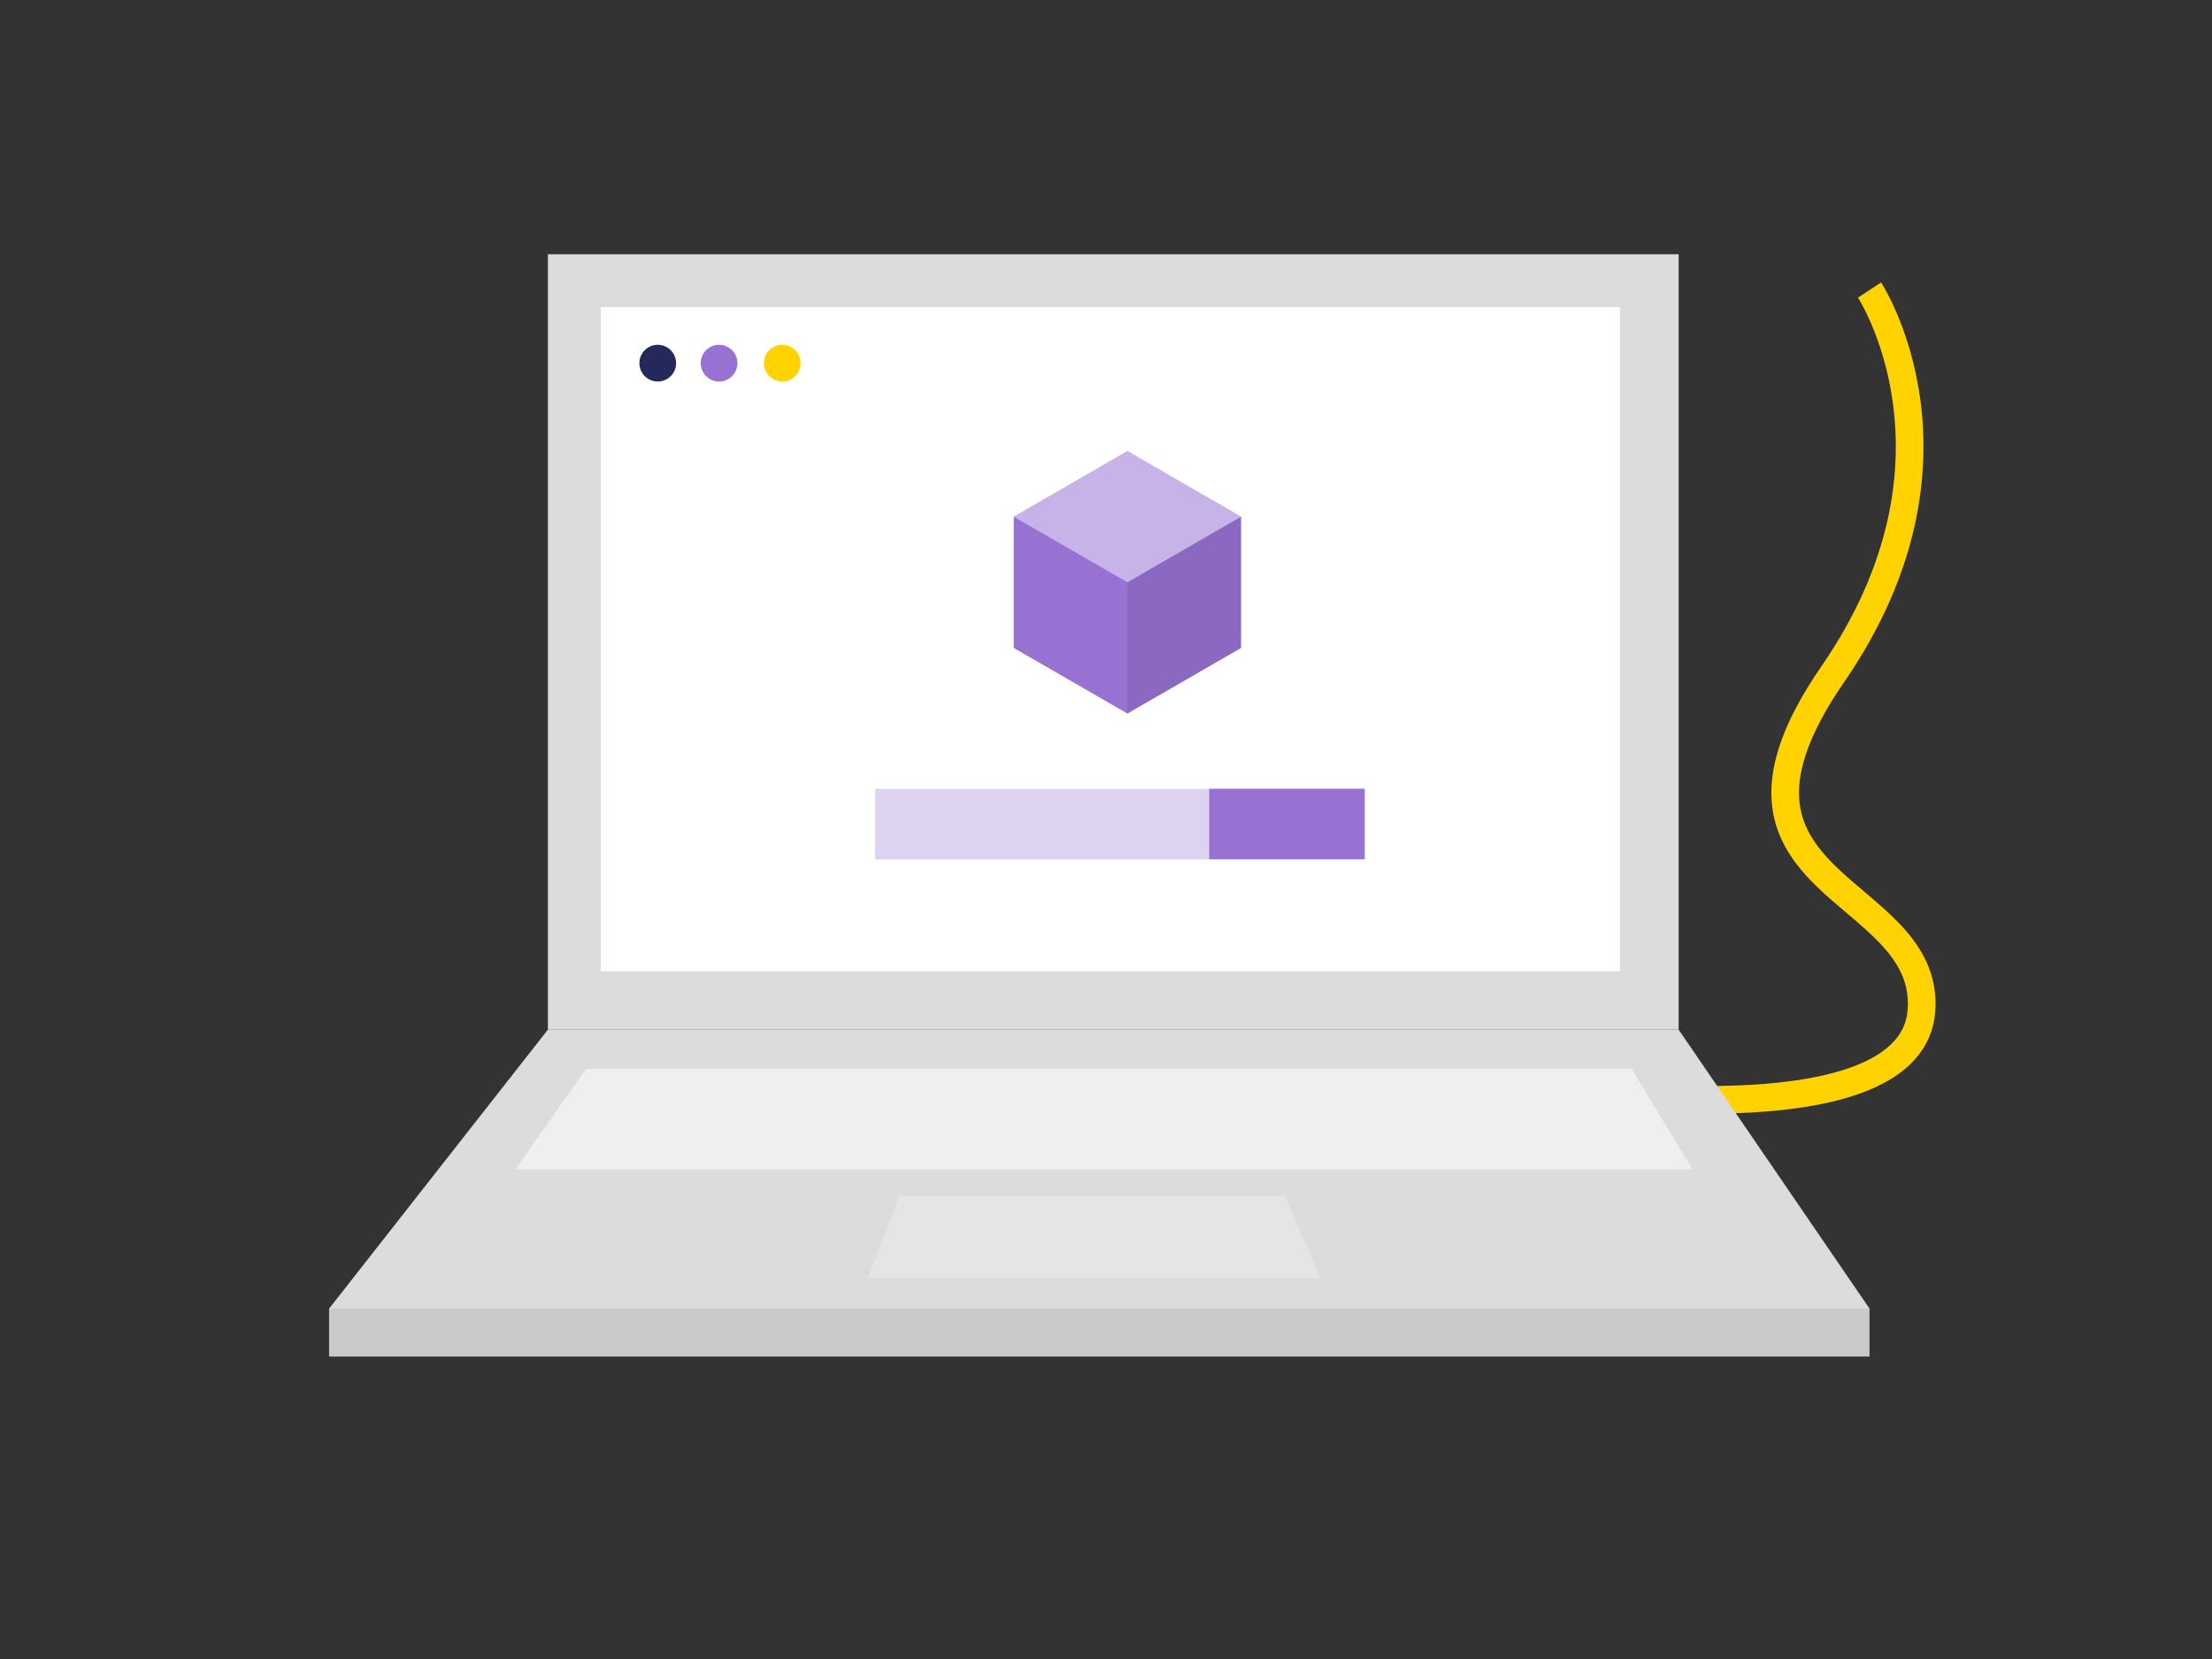 <svg id="Layer_1" data-name="Layer 1" xmlns="http://www.w3.org/2000/svg" viewBox="0 0 400 300"><rect x="0" y="0" width="400" height="300" fill="#333333" stroke="none"/><path d="M286.7,197.47s59.24,8.17,60.77-14.81-42.81-21.91-16.05-60.74,6.65-69.47,6.65-69.47" fill="none" stroke="#ffd200" stroke-miterlimit="10" stroke-width="5"/><rect x="99.08" y="45.98" width="204.47" height="140.21" fill="#dddbdb"/><rect x="108.64" y="55.54" width="184.29" height="120.09" fill="#fff"/><polygon points="99.08 186.19 59.51 236.64 338.07 236.64 303.55 186.19 99.08 186.19" fill="#dddbdb"/><rect x="59.51" y="236.64" width="278.56" height="8.67" fill="#c9c9c9"/><polygon points="105.99 193.27 93.24 211.41 306.03 211.41 295.05 193.27 105.99 193.27" fill="#fff" opacity="0.56"/><polygon points="162.64 216.28 232.38 216.28 238.76 231.15 156.97 231.15 162.64 216.28" fill="#fff" opacity="0.28"/><rect x="158.25" y="142.64" width="88.52" height="12.75" fill="#9772d2" opacity="0.32"/><rect x="218.67" y="142.64" width="28.1" height="12.75" fill="#9772d2"/><polygon points="224.42 93.44 203.87 81.57 183.32 93.44 183.32 117.17 203.87 129.03 224.42 117.17 224.42 93.44" fill="#9772d2"/><polygon points="183.32 93.44 203.87 81.57 224.42 93.44 203.87 105.3 183.32 93.44" fill="#fff" opacity="0.46"/><polygon points="203.87 105.3 203.87 129.03 224.42 117.17 224.42 93.44 203.87 105.3" opacity="0.08"/><circle cx="118.94" cy="65.67" r="3.32" fill="#24285b"/><circle cx="130.03" cy="65.67" r="3.32" fill="#9772d2"/><circle cx="141.45" cy="65.67" r="3.32" fill="#ffd200"/></svg>